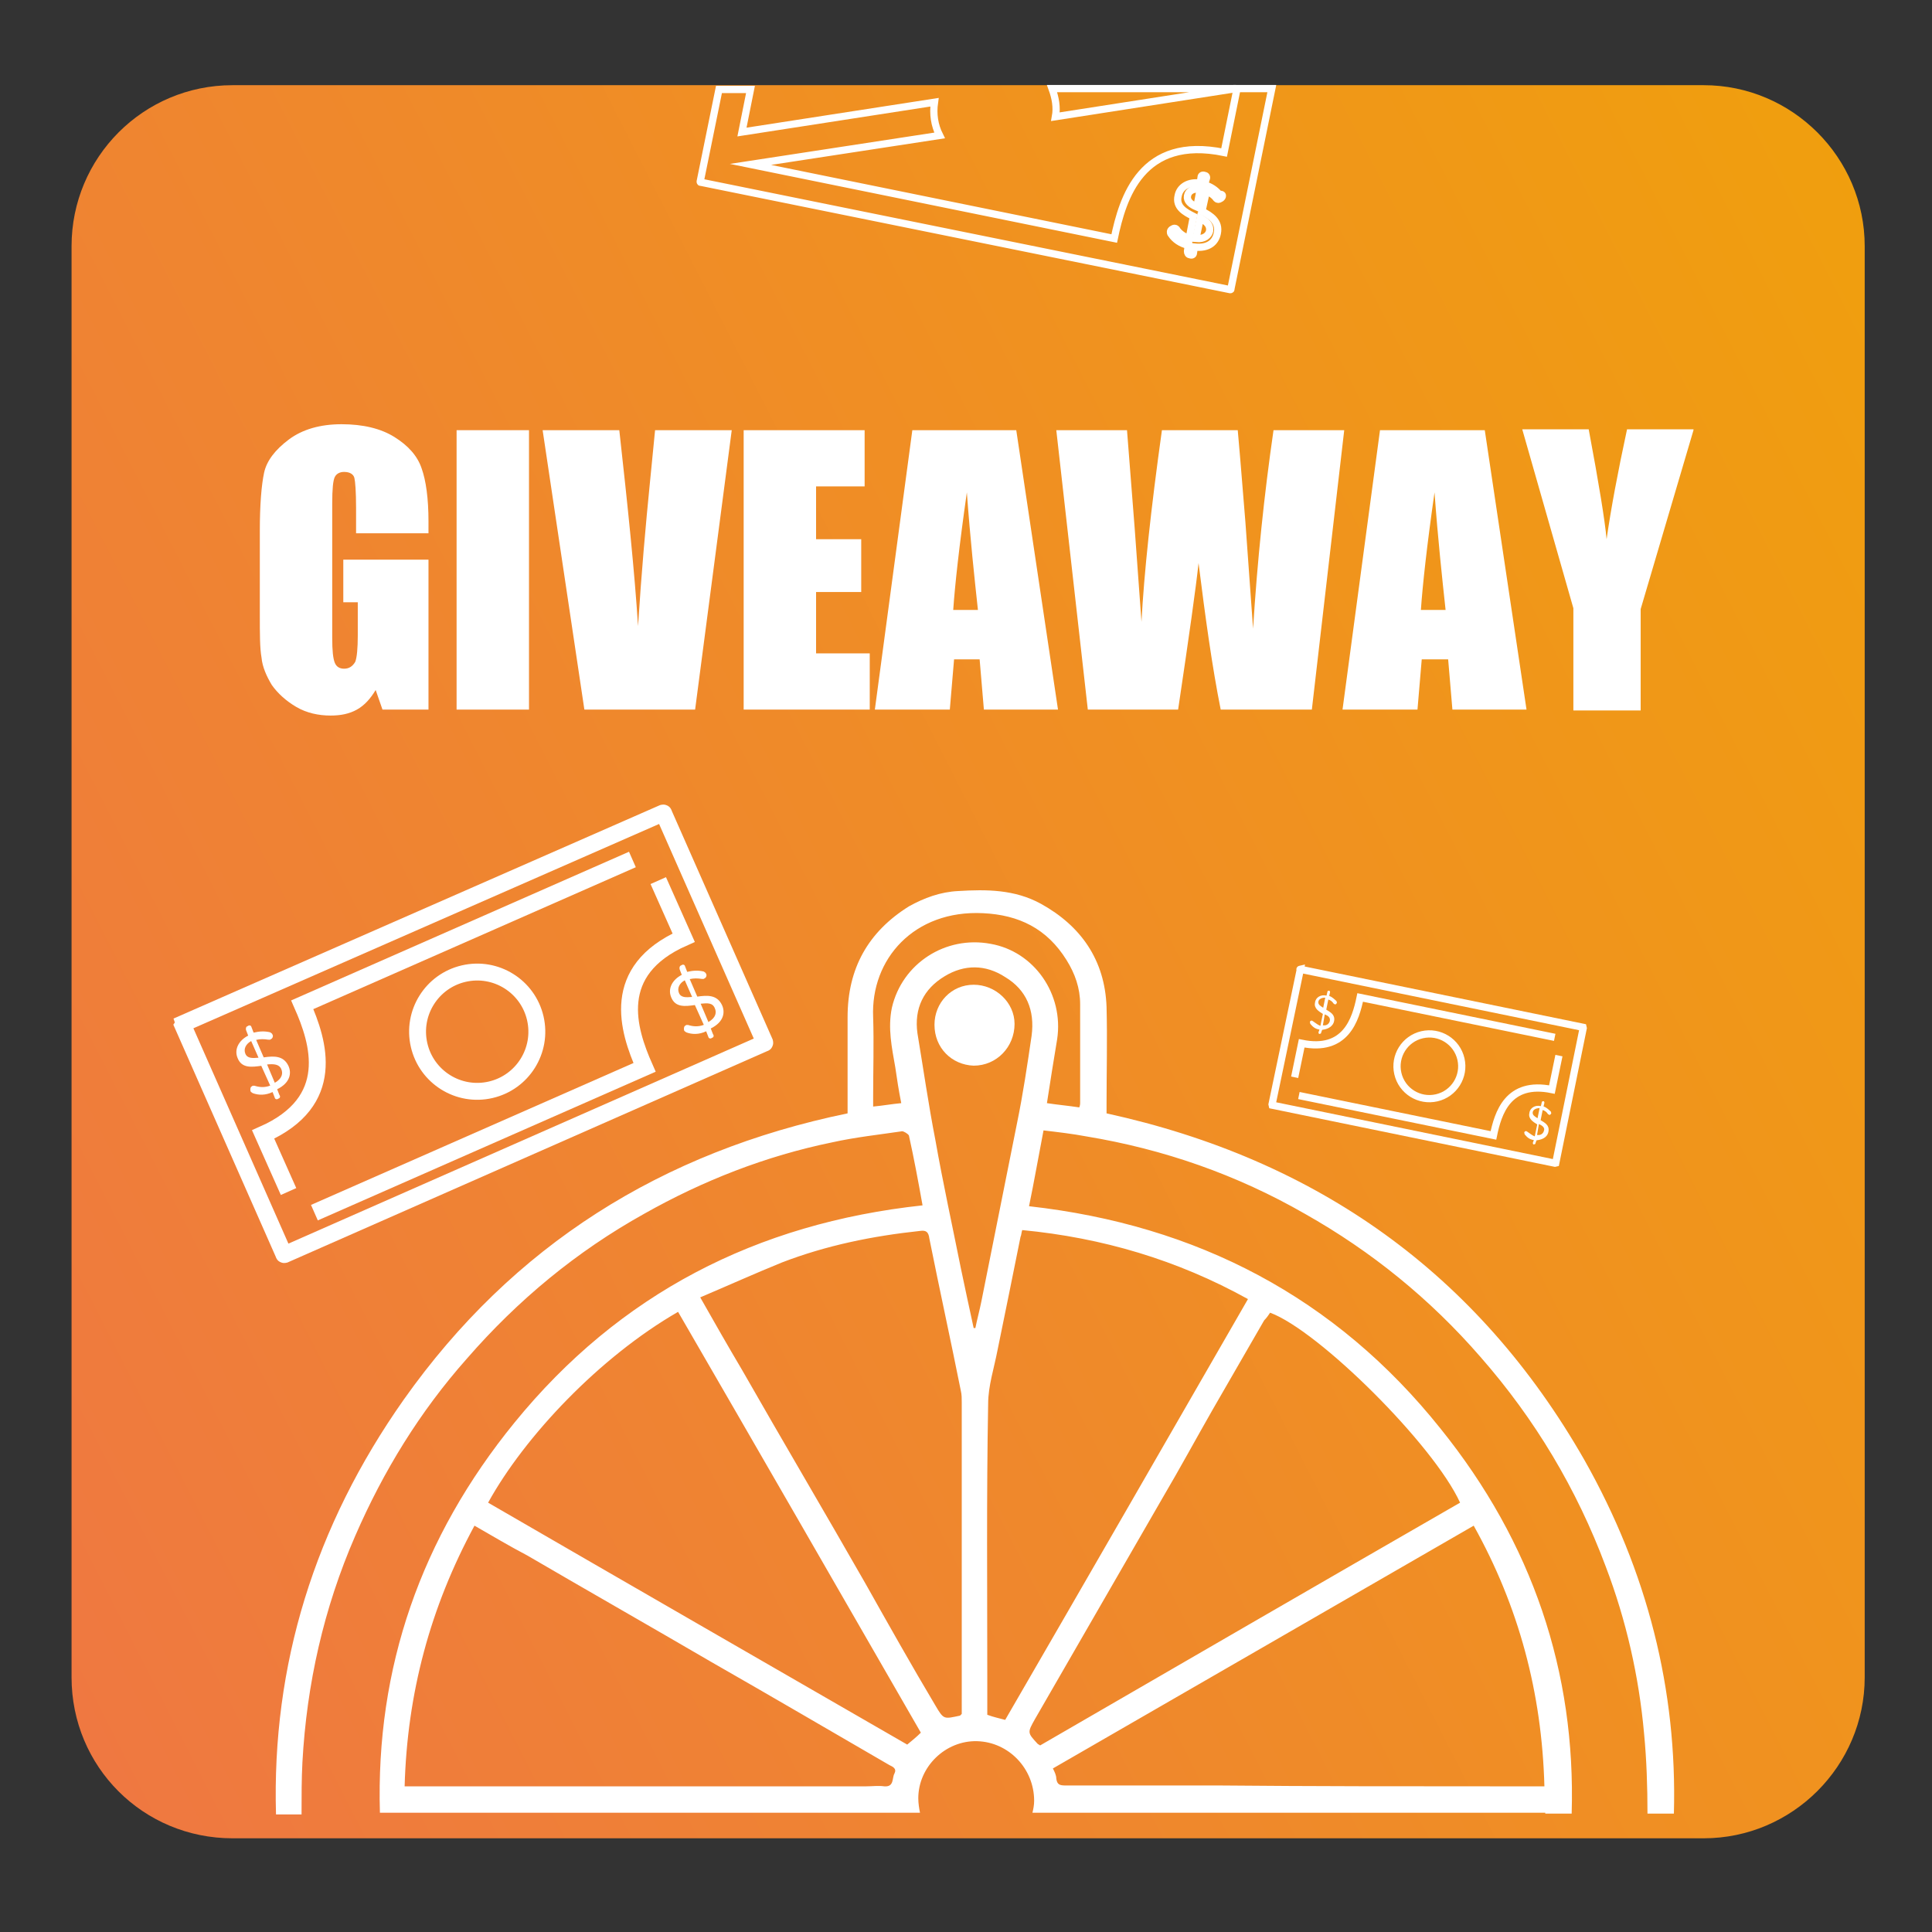 <?xml version="1.0" encoding="utf-8"?>
<!-- Generator: Adobe Illustrator 25.0.1, SVG Export Plug-In . SVG Version: 6.00 Build 0)  -->
<svg version="1.1" id="Layer_1" xmlns="http://www.w3.org/2000/svg" xmlns:xlink="http://www.w3.org/1999/xlink" x="0px" y="0px"
	 viewBox="0 0 226.8 226.8" style="enable-background:new 0 0 226.8 226.8;" xml:space="preserve">
<rect x="0" y="0" width="226.8" height="226.8" fill="#333333" stroke="none"/>
<style type="text/css">
	.st0{fill:url(#SVGID_1_);}
	.st1{fill:#FFFFFF;}
	.st2{fill:none;stroke:#FFFFFF;stroke-width:1.984;stroke-miterlimit:10;}
	.st3{fill-rule:evenodd;clip-rule:evenodd;fill:#FFFFFF;}
	.st4{fill:none;stroke:#FFFFFF;stroke-width:0.85;stroke-miterlimit:10;}
</style>
<linearGradient id="SVGID_1_" gradientUnits="userSpaceOnUse" x1="-5.772" y1="173.769" x2="248.095" y2="44.377">
	<stop  offset="0" style="stop-color:#EF7841"/>
	<stop  offset="1" style="stop-color:#F0A10B"/>
</linearGradient>
<path class="st0" d="M27.3,215.8H200c10.4,0,18.9-8.5,18.9-18.9v-168c0-10.4-8.5-18.9-18.9-18.9H27.3C16.8,10,8.4,18.5,8.4,28.9v168
	C8.4,207.4,16.8,215.8,27.3,215.8z"/>
<g>
	<g>
		<path class="st1" d="M50.3,62.6h-8.5v-3c0-1.9-0.1-3.1-0.2-3.5s-0.5-0.7-1.2-0.7c-0.5,0-0.9,0.2-1.1,0.6S39,57.4,39,59.1v15.8
			c0,1.5,0.1,2.4,0.3,2.9c0.2,0.5,0.6,0.7,1.1,0.7c0.6,0,1-0.3,1.3-0.8c0.2-0.5,0.3-1.6,0.3-3.1v-3.9h-1.7v-5h10v17.6h-5.4L44.1,81
			c-0.6,1-1.3,1.8-2.2,2.3C41,83.8,40,84,38.8,84c-1.4,0-2.8-0.3-4-1s-2.2-1.6-2.9-2.6c-0.6-1-1.1-2.1-1.2-3.2
			c-0.2-1.1-0.2-2.8-0.2-5.1v-9.8c0-3.1,0.2-5.4,0.5-6.8c0.3-1.4,1.3-2.7,2.9-3.9c1.6-1.2,3.7-1.8,6.2-1.8c2.5,0,4.6,0.5,6.2,1.5
			c1.6,1,2.7,2.2,3.2,3.7c0.5,1.4,0.8,3.5,0.8,6.2V62.6z"/>
		<path class="st1" d="M62.1,50.5v32.8h-8.5V50.5H62.1z"/>
		<path class="st1" d="M85.9,50.5l-4.3,32.8h-13l-4.9-32.8h9c1,9,1.8,16.7,2.2,23c0.4-6.3,0.9-11.9,1.4-16.9l0.6-6.1H85.9z"/>
		<path class="st1" d="M87.3,50.5h14.2v6.6h-5.7v6.2h5.3v6.2h-5.3v7.2h6.3v6.6H87.3V50.5z"/>
		<path class="st1" d="M119.3,50.5l4.9,32.8h-8.7l-0.5-5.9H112l-0.5,5.9h-8.8l4.4-32.8H119.3z M114.8,71.6
			c-0.4-3.7-0.9-8.3-1.3-13.8c-0.9,6.3-1.4,10.9-1.6,13.8H114.8z"/>
		<path class="st1" d="M157.8,50.5L154,83.3h-10.7c-1-5-1.8-10.8-2.6-17.2c-0.3,2.8-1.1,8.5-2.4,17.2h-10.6L124,50.5h8.3l0.9,11.5
			L134,73c0.3-5.7,1.1-13.2,2.4-22.5h8.9c0.1,1,0.4,4.6,0.9,10.8l0.9,12.5c0.5-8,1.3-15.7,2.4-23.3H157.8z"/>
		<path class="st1" d="M174.3,50.5l4.9,32.8h-8.7l-0.5-5.9h-3.1l-0.5,5.9h-8.8l4.4-32.8H174.3z M169.7,71.6
			c-0.4-3.7-0.9-8.3-1.3-13.8c-0.9,6.3-1.4,10.9-1.6,13.8H169.7z"/>
		<path class="st1" d="M198.8,50.5l-6.2,21v11.9h-7.9V71.4l-6-21h7.8c1.2,6.4,1.9,10.7,2.1,12.9c0.5-3.5,1.3-7.8,2.4-12.9H198.8z"/>
	</g>
</g>
<path class="st1" d="M109.7,120.3c0-2.6,2-4.7,4.6-4.7c2.6,0,4.8,2.1,4.8,4.6c0,2.7-2.1,4.9-4.8,4.9
	C111.7,125,109.7,123,109.7,120.3z"/>
<path class="st1" d="M35.4,212.7c0-1.9,0-3.9,0.1-5.8c0.5-9.2,2.5-18.1,6.2-26.6c3.3-7.6,7.6-14.6,13.1-20.8
	c6-6.9,12.9-12.6,20.8-17c6.9-3.9,14.3-6.8,22.1-8.4c2.7-0.6,5.5-0.9,8.2-1.3c0.2,0,0.7,0.3,0.8,0.5c0.6,2.7,1.1,5.4,1.6,8.2
	c-19.5,2.1-35.6,10.4-47.9,25.5c-11,13.5-16.3,28.8-15.8,45.8h3.1c19.1,0,38,0,57.1,0h3.2c-0.1-0.5-0.2-1.1-0.2-1.7
	c0-3.7,3.2-6.8,6.9-6.7c3.7,0.1,6.7,3.2,6.7,7c0,0.5-0.1,1-0.2,1.4h3.7c0.1,0,0.2,0,0.2,0c1.5,0,3.1,0,4.6,0c14.1,0,28.1,0,42.2,0
	c2.8,0,5.6,0,8.3,0c0.3,0,0.7,0,1.2,0c0,0,0,0,0,0.1h3.1c0.5-16.6-4.6-31.8-15.4-45.2c-12.3-15.4-28.6-23.9-48.3-26.1
	c0.6-2.9,1.1-5.8,1.7-8.9c1.7,0.2,3.4,0.4,5,0.7c9.1,1.5,17.7,4.5,25.7,9.1c7.8,4.4,14.7,10,20.6,16.8c6.4,7.3,11.3,15.5,14.7,24.6
	c2.4,6.3,3.9,12.9,4.5,19.6c0.3,3.1,0.4,6.3,0.4,9.4h3.1c0.4-14.5-3.1-28.4-10.5-41.5c-12.5-21.9-31.4-35.3-56.1-40.7
	c0-0.4,0-0.8,0-1.1c0-3.8,0.1-7.6,0-11.4c-0.2-5.5-3-9.5-7.7-12.1c-3.1-1.7-6.4-1.7-9.7-1.5c-2.1,0.1-4,0.8-5.8,1.8
	c-4.8,3-7.2,7.3-7.2,13c0,3.7,0,7.5,0,11.3c-21.8,4.5-39.3,15.5-52.1,33.6c-10.5,14.9-15.5,31.2-15,48.7H35.4z M105,208.2
	c-0.3,0.5,0,1.6-1.2,1.5c-0.7-0.1-1.4,0-2.1,0c-15.7,0-31.5,0-47.2,0c-2.3,0-4.6,0-7,0c0.3-10.9,3-21,8.2-30.6
	c2.1,1.2,4.1,2.4,6.2,3.5c7.2,4.2,14.4,8.3,21.6,12.5c7,4,14,8.1,20.9,12.1C104.8,207.4,105.3,207.6,105,208.2z M106.5,204.8
	c-16.3-9.4-32.8-18.9-49.2-28.4c4.3-7.8,13.1-17.1,22.3-22.4c9.5,16.4,19,32.9,28.5,49.4C107.6,203.9,107.1,204.3,106.5,204.8z
	 M112.9,201.2c-0.1,0.1-0.1,0.1-0.2,0.2c-1.9,0.4-1.9,0.5-2.9-1.2c-2.8-4.7-5.5-9.5-8.2-14.3c-4.8-8.4-9.7-16.7-14.5-25.1
	c-1.6-2.7-3.2-5.5-4.9-8.5c3.3-1.4,6.4-2.8,9.6-4.1c5.2-2,10.6-3.1,16.2-3.7c0.7-0.1,1,0.1,1.1,0.9c1.2,6,2.5,11.9,3.7,17.9
	c0.1,0.4,0.1,0.9,0.1,1.3c0,11.5,0,23,0,34.5C112.9,199.9,112.9,200.6,112.9,201.2z M181.3,209.7c-1.9,0-3.7,0-5.5,0
	c-10.9,0-21.7,0-32.6-0.1c-6,0-12.1,0-18.1,0c-0.7,0-1-0.1-1.1-0.8c0-0.4-0.2-0.8-0.4-1.2c16.5-9.5,32.9-19,49.4-28.5
	C178.3,188.6,181,198.7,181.3,209.7z M149.1,154.1c5.7,2.1,19.2,15.5,22.3,22.3c-16.5,9.5-32.9,19-49.3,28.5
	c-0.1-0.1-0.2-0.1-0.3-0.2c-1.2-1.3-1.2-1.3-0.3-2.9c5-8.7,10-17.3,15-26c2-3.4,3.9-6.9,5.9-10.4c2-3.5,4-6.9,6-10.4
	C148.7,154.7,148.9,154.4,149.1,154.1z M146.5,152.5c-9.5,16.5-19,33-28.5,49.4c-0.7-0.2-1.3-0.3-2.1-0.6c0-1.2,0-2.5,0-3.8
	c0-10.9-0.1-21.8,0.1-32.7c0-2.1,0.7-4.2,1.1-6.3c0.9-4.4,1.8-8.8,2.7-13.3c0.1-0.2,0.1-0.5,0.2-0.8
	C129.4,145.3,138.2,147.9,146.5,152.5z M121.1,121.6c-0.5,3.4-1,6.8-1.7,10.2c-1.4,7-2.8,14-4.2,21c-0.2,1-0.5,2.1-0.7,3.1
	c-0.1,0-0.1,0-0.2,0c-0.5-2.3-1-4.6-1.5-7c-1-5-2.1-10-3-15.1c-0.8-4.1-1.4-8.3-2.1-12.5c-0.4-2.9,0.7-5.2,3.2-6.7
	c2.3-1.4,4.8-1.4,7.1,0.1C120.5,116.2,121.5,118.6,121.1,121.6z M115.4,107.2c4.2,0.2,7.5,1.8,9.8,5.5c1,1.6,1.6,3.3,1.6,5.2
	c0,3.9,0,7.8,0,11.6c0,0.1,0,0.2-0.1,0.5c-1.3-0.2-2.5-0.3-3.8-0.5c0.4-2.6,0.8-5.1,1.2-7.5c0.8-5.3-2.7-10.3-7.8-11.2
	c-5.3-1-10.4,2.3-11.6,7.5c-0.5,2.4,0,4.7,0.4,7c0.2,1.4,0.4,2.7,0.7,4.2c-1.1,0.1-2.2,0.3-3.3,0.4c0-0.4,0-0.8,0-1.1
	c0-3.1,0.1-6.3,0-9.4C102.2,112.6,107.3,106.8,115.4,107.2z"/>
<g id="Pages">
	<g id="Desktop-HD" transform="translate(-55, -4501)">
		<g id="Shape_2_" transform="translate(65, 4511)">
			
				<g id="Group" transform="translate(655.5, 419) rotate(-13) translate(-655.5, -419) translate(50, 129)">
				<path id="Rectangle-206" class="st2" d="M47.5-155.8l60.4-11.4c0.1,0,0.1,0,0.1,0.1l5.5,28.8c0,0.1,0,0.1-0.1,0.1L53-126.7
					c-0.1,0-0.1,0-0.1-0.1l-5.5-28.8C47.5-155.7,47.5-155.8,47.5-155.8z"/>
				<path id="_x24_" class="st3" d="M58.4-148.2c-0.3-1.3-1.4-1.5-2.6-1.6l-0.4-2.2c0.5,0,0.9,0.1,1.4,0.3c0.1,0,0.2,0.1,0.3,0
					c0.2,0,0.4-0.3,0.3-0.5c0-0.1-0.1-0.2-0.2-0.3c-0.6-0.3-1.2-0.4-1.9-0.4l-0.1-0.7c0-0.2-0.2-0.3-0.4-0.2c-0.2,0-0.3,0.2-0.3,0.4
					l0.1,0.7c-1.2,0.3-2,1.2-1.8,2.3c0.2,1.3,1.4,1.4,2.5,1.5l0.5,2.5c-0.7,0.1-1.3-0.1-1.8-0.4c-0.1,0-0.2-0.1-0.3,0
					c-0.2,0-0.3,0.3-0.3,0.5c0,0.1,0.1,0.2,0.2,0.3c0.6,0.4,1.4,0.6,2.3,0.4l0.1,0.7c0,0.2,0.2,0.3,0.4,0.2c0.2,0,0.3-0.2,0.2-0.4
					l-0.1-0.7C58.2-146.2,58.6-147.3,58.4-148.2L58.4-148.2z M55.2-149.9c-0.7-0.1-1.3-0.2-1.4-0.8c-0.1-0.6,0.3-1.1,1-1.3
					L55.2-149.9z M57.5-148c0.1,0.5-0.1,1.1-1.1,1.4l-0.4-2.3C56.8-148.8,57.4-148.6,57.5-148L57.5-148z"/>
				<path id="_x24__1_" class="st3" d="M109.6-143.7c-0.3-1.3-1.4-1.5-2.6-1.6l-0.4-2.2c0.5,0,0.9,0.1,1.4,0.3c0.1,0,0.2,0.1,0.3,0
					c0.2,0,0.4-0.3,0.3-0.5c0-0.1-0.1-0.2-0.2-0.3c-0.6-0.3-1.2-0.4-1.9-0.4l-0.1-0.7c0-0.2-0.2-0.3-0.4-0.2c-0.2,0-0.3,0.2-0.3,0.4
					l0.1,0.7c-1.2,0.3-2,1.2-1.8,2.3c0.2,1.3,1.4,1.4,2.5,1.5l0.5,2.5c-0.7,0.1-1.3-0.1-1.8-0.4c-0.1,0-0.2-0.1-0.3,0
					c-0.2,0-0.3,0.3-0.3,0.5c0,0.1,0.1,0.2,0.2,0.3c0.6,0.4,1.4,0.6,2.3,0.4l0.1,0.7c0,0.2,0.2,0.3,0.4,0.2c0.2,0,0.3-0.2,0.2-0.4
					l-0.1-0.7C109.4-141.7,109.8-142.8,109.6-143.7L109.6-143.7z M106.4-145.4c-0.7-0.1-1.3-0.2-1.4-0.8c-0.1-0.6,0.3-1.1,1-1.3
					L106.4-145.4z M108.7-143.5c0.1,0.5-0.1,1.1-1.1,1.4l-0.4-2.3C108-144.3,108.6-144.2,108.7-143.5L108.7-143.5z"/>
				<circle id="Oval-29" class="st2" cx="80.9" cy="-147.1" r="7"/>
				<path id="Shape" class="st2" d="M103.2-162.7l-41.6,7.9c0.9,4.7,1.5,12-7.9,13.8l1.4,7.2"/>
				<path id="Shape_1_" class="st2" d="M57.5-130.7l41.6-7.9c-0.9-4.7-1.5-12,7.9-13.8l-1.4-7.2"/>
			</g>
		</g>
	</g>
</g>
<g id="Pages_1_">
	<g id="Desktop-HD_1_" transform="translate(-55, -4501)">
		<g id="Shape_3_" transform="translate(65, 4511)">
			
				<g id="Group_1_" transform="translate(655.5, 419) rotate(-13) translate(-655.5, -419) translate(50, 129)">
				<path id="Rectangle-206_1_" class="st4" d="M176.7-132.5l30.8,14.1c0,0,0,0,0,0.1l-6.7,14.7c0,0,0,0-0.1,0l-30.8-14.1
					c0,0,0,0,0-0.1L176.7-132.5C176.6-132.5,176.7-132.5,176.7-132.5z"/>
				<path id="_x24__3_" class="st3" d="M179.2-125.7c0.3-0.7-0.2-1.1-0.6-1.5l0.5-1.1c0.2,0.1,0.4,0.3,0.5,0.6c0,0,0.1,0.1,0.1,0.1
					c0.1,0.1,0.2,0,0.3-0.1c0-0.1,0-0.1,0-0.2c-0.2-0.3-0.4-0.6-0.7-0.8l0.2-0.4c0-0.1,0-0.2-0.1-0.2c-0.1,0-0.2,0-0.2,0.1l-0.2,0.4
					c-0.6-0.3-1.3-0.1-1.5,0.5c-0.3,0.6,0.2,1.1,0.6,1.5l-0.6,1.3c-0.3-0.2-0.5-0.5-0.7-0.7c0,0-0.1-0.1-0.1-0.1
					c-0.1-0.1-0.3,0-0.3,0.1c0,0.1,0,0.1,0,0.2c0.2,0.4,0.4,0.7,0.9,0.9l-0.2,0.3c0,0.1,0,0.2,0.1,0.2c0.1,0,0.2,0,0.2-0.1l0.2-0.3
					C178.4-124.9,179-125.2,179.2-125.7L179.2-125.7z M178.3-127.5c-0.3-0.3-0.5-0.5-0.4-0.8c0.1-0.3,0.5-0.4,0.9-0.3L178.3-127.5z
					 M178.7-125.8c-0.1,0.2-0.4,0.5-0.9,0.3l0.5-1.2C178.6-126.5,178.9-126.2,178.7-125.8L178.7-125.8z"/>
				<path id="_x24__2_" class="st3" d="M200.8-107.4c0.3-0.7-0.2-1.1-0.6-1.5l0.5-1.1c0.2,0.1,0.4,0.3,0.5,0.6c0,0,0.1,0.1,0.1,0.1
					c0.1,0.1,0.2,0,0.3-0.1c0-0.1,0-0.1,0-0.2c-0.2-0.3-0.4-0.6-0.7-0.8l0.2-0.4c0-0.1,0-0.2-0.1-0.2c-0.1,0-0.2,0-0.2,0.1l-0.2,0.4
					c-0.6-0.3-1.3-0.1-1.5,0.5c-0.3,0.6,0.2,1.1,0.6,1.5l-0.6,1.3c-0.3-0.2-0.5-0.5-0.7-0.7c0,0-0.1-0.1-0.1-0.1
					c-0.1-0.1-0.3,0-0.3,0.1c0,0.1,0,0.1,0,0.2c0.2,0.4,0.4,0.7,0.9,0.9l-0.2,0.3c0,0.1,0,0.2,0.1,0.2c0.1,0,0.2,0,0.2-0.1l0.2-0.3
					C200.1-106.6,200.6-106.9,200.8-107.4L200.8-107.4z M199.9-109.2c-0.3-0.3-0.5-0.5-0.4-0.8c0.1-0.3,0.5-0.4,0.9-0.3L199.9-109.2
					z M200.3-107.6c-0.1,0.2-0.4,0.5-0.9,0.3l0.5-1.2C200.3-108.2,200.5-107.9,200.3-107.6L200.3-107.6z"/>
				<circle id="Oval-29_1_" class="st4" cx="188.9" cy="-118" r="3.8"/>
				<path id="Shape_5_" class="st4" d="M204-118l-21.2-9.7c-1.1,2.4-3.1,5.9-7.9,3.7l-1.7,3.7"/>
				<path id="Shape_4_" class="st4" d="M173.2-118.1l21.2,9.7c1.1-2.4,3.1-5.9,7.9-3.7l1.7-3.7"/>
			</g>
		</g>
	</g>
</g>
<g>
	<path class="st4" d="M140.4,28c1,0.1,1.5-0.4,1.6-0.9c0.1-0.7-0.4-1.1-1.1-1.5L140.4,28z"/>
	<path class="st4" d="M123.9,13.7l21.2-3.3h-21.6C123.9,11.5,124.1,12.6,123.9,13.7z"/>
	<path class="st4" d="M140.9,22.2c-0.8-0.1-1.4,0.2-1.5,0.8c-0.1,0.6,0.4,1,1.1,1.3L140.9,22.2z"/>
	<path class="st4" d="M145.2,10.5l-1.5,7.4c-9.7-2-11.9,5.3-12.9,10.1l-42.7-8.7l22.2-3.4c-0.6-1.2-0.8-2.5-0.6-3.9l-22.6,3.5l1-5
		h-3.7l-2.2,10.8c0,0.1,0,0.1,0.1,0.1L144.4,34c0.1,0,0.1,0,0.1-0.1l4.8-23.5H145.2z M143.5,23c0,0.2-0.3,0.4-0.5,0.4
		c-0.1,0-0.2-0.1-0.2-0.1c-0.3-0.4-0.7-0.7-1.2-0.8l-0.5,2.3c1,0.5,2.1,1.2,1.8,2.6c-0.2,1-1,1.8-2.7,1.6l-0.1,0.7
		c0,0.2-0.2,0.3-0.4,0.2c-0.2,0-0.3-0.2-0.3-0.4l0.1-0.7c-0.9-0.2-1.6-0.7-2-1.3c-0.1-0.1-0.1-0.2-0.1-0.3c0-0.2,0.3-0.4,0.5-0.4
		c0.1,0,0.2,0.1,0.2,0.1c0.3,0.5,0.9,0.9,1.5,1.1l0.5-2.6c-1-0.5-2.1-1.1-1.8-2.4c0.2-1.1,1.3-1.7,2.6-1.5l0.1-0.7
		c0-0.2,0.2-0.3,0.4-0.2c0.2,0,0.3,0.2,0.2,0.4l-0.2,0.7c0.7,0.2,1.3,0.6,1.7,1.1C143.5,22.8,143.5,22.9,143.5,23z"/>
</g>
</svg>
